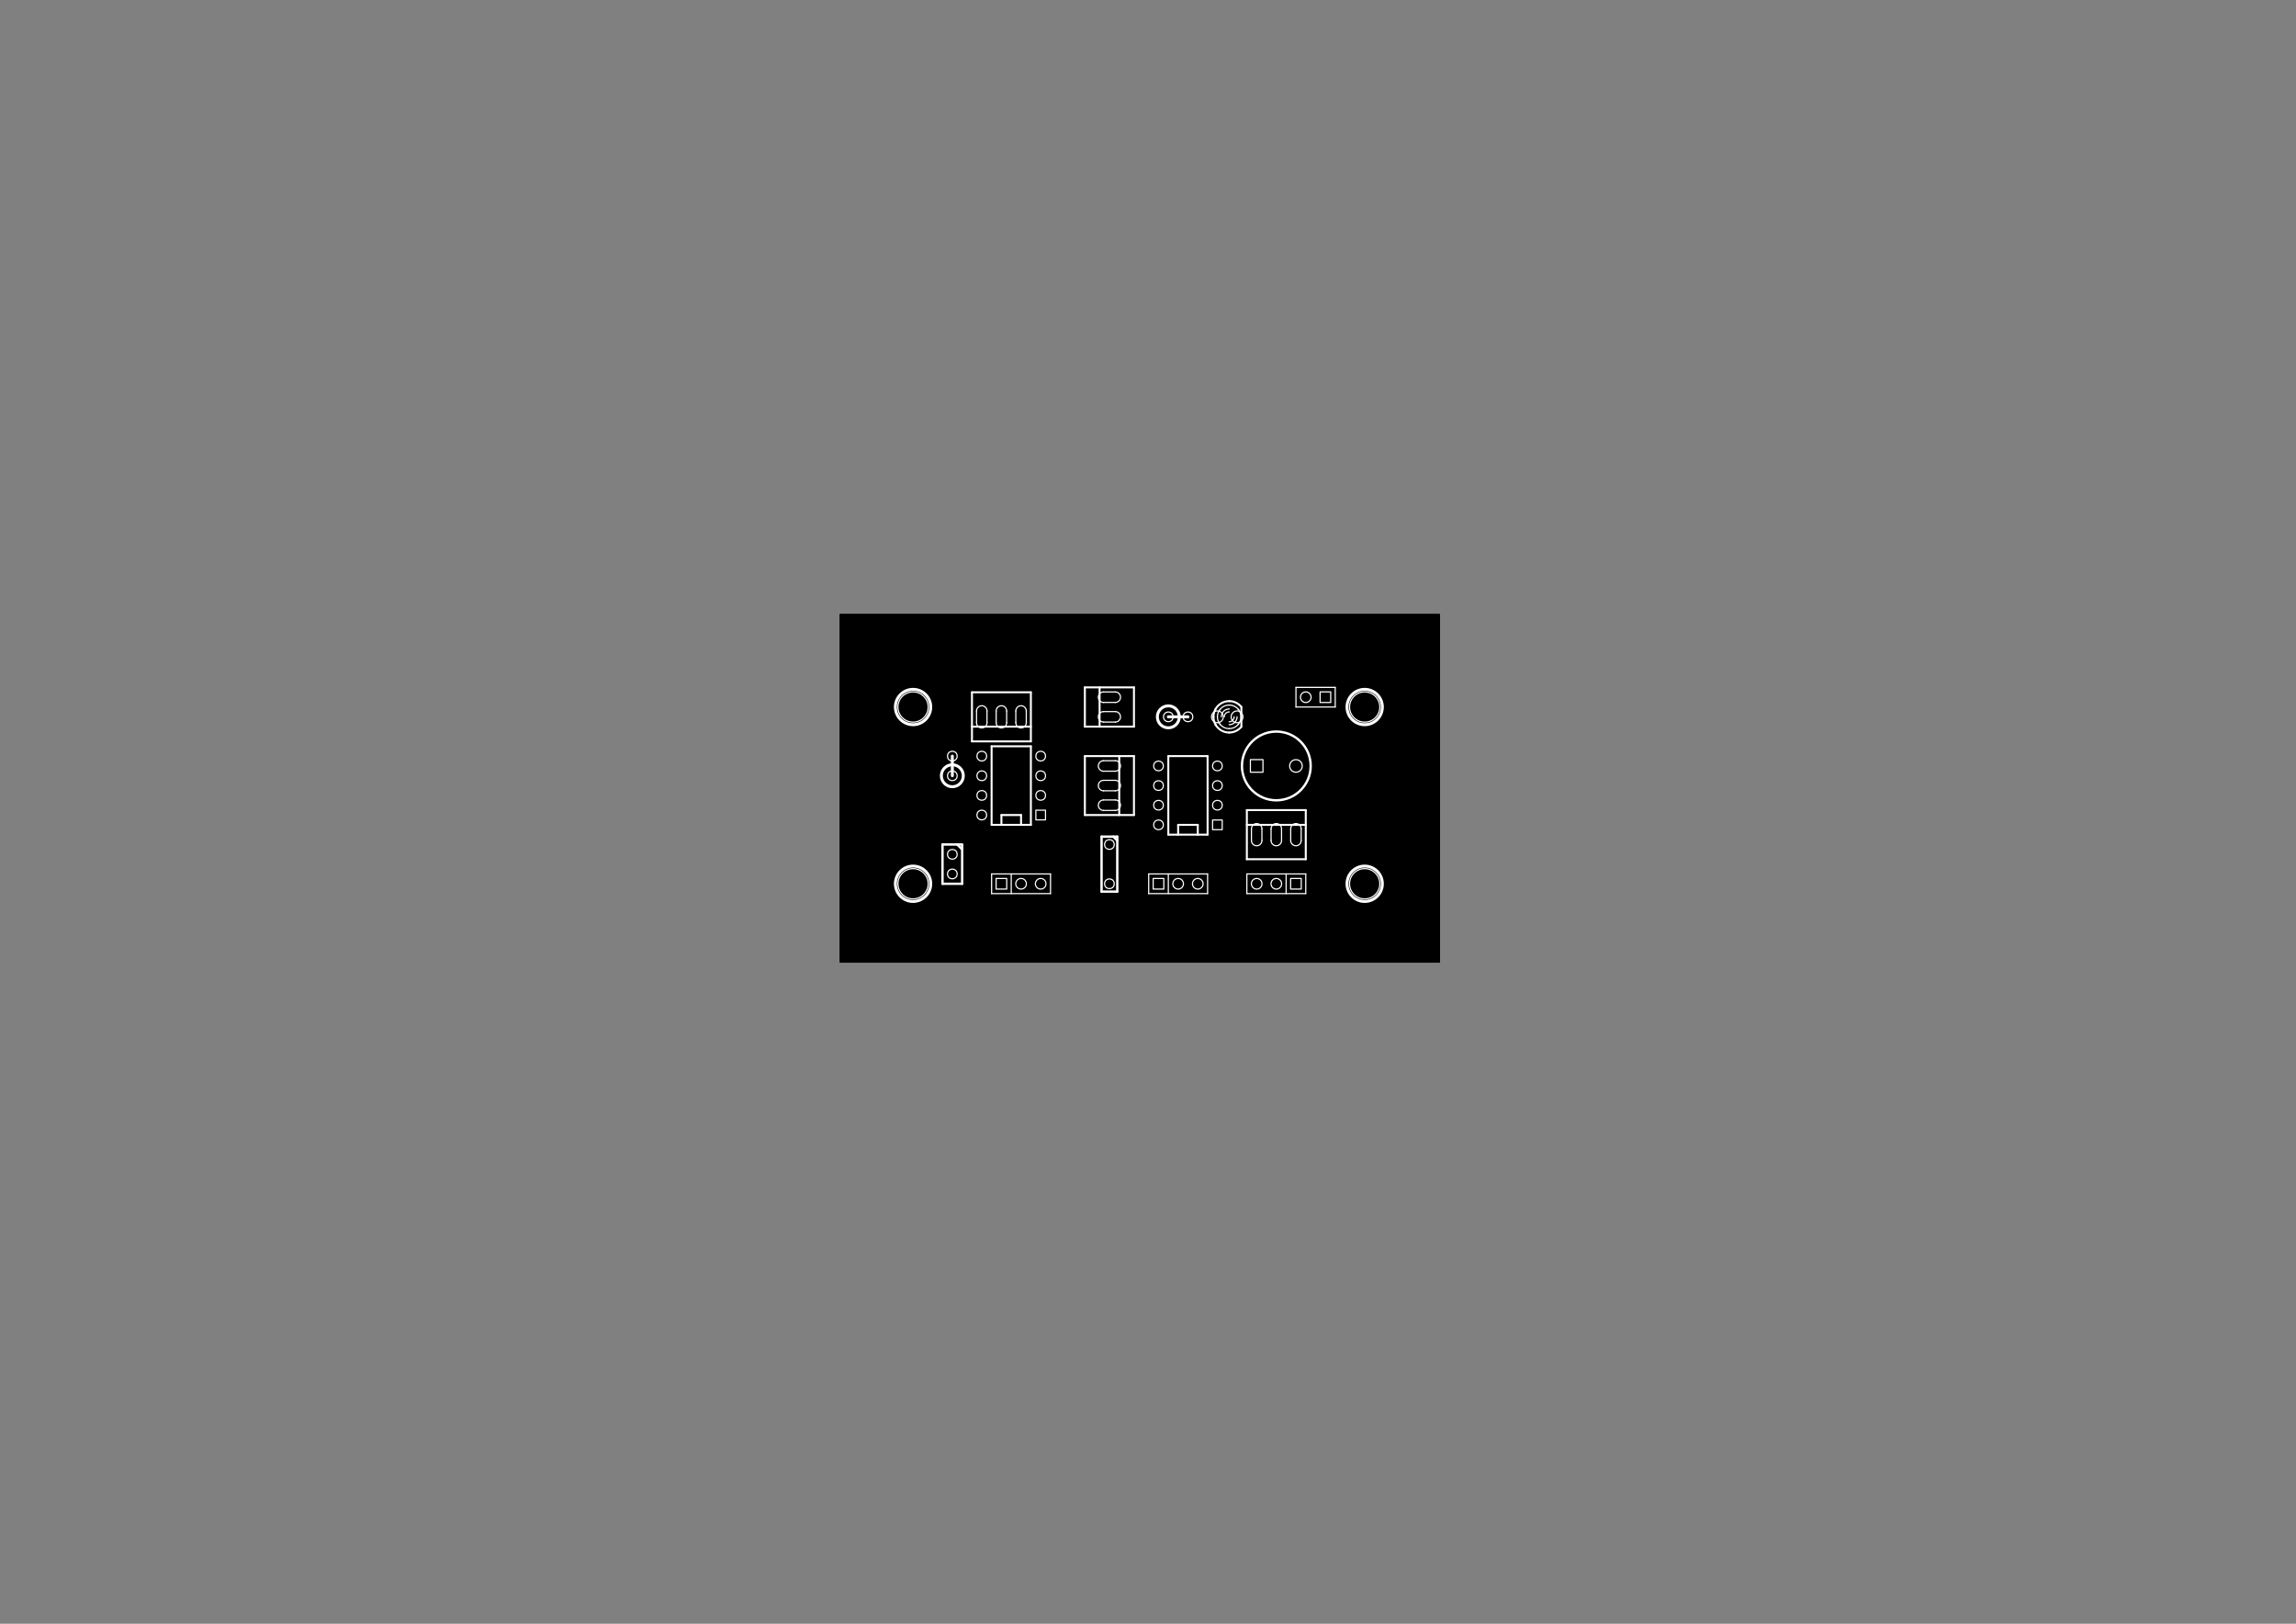 <?xml version="1.0" standalone="no"?>
 <!DOCTYPE svg PUBLIC "-//W3C//DTD SVG 1.1//EN" 
 "http://www.w3.org/Graphics/SVG/1.1/DTD/svg11.dtd"> 
<svg xmlns="http://www.w3.org/2000/svg" version="1.1" 
    width="29.7cm" height="21.001cm" viewBox="0 0 116930 82680 ">
<rect x="0" y="0" width="116930" height="82680" fill="#808080" stroke="none"/>
<title>SVG Picture created as atari punk-F_SilkS.svg date 2015/03/05 00:34:45 </title>
  <desc>Picture generated by PCBNEW </desc>
<g style="fill:#000000; fill-opacity:1;stroke:#000000; stroke-opacity:1;
stroke-linecap:round; stroke-linejoin:round; "
 transform="translate(0 0) scale(1 1)">
</g>
<g style="fill:#000000; fill-opacity:1.0; 
stroke:#000000; stroke-width:59.055; stroke-opacity:1; 
stroke-linecap:round; stroke-linejoin:round;">
<rect x="42785.2" y="31283.2" width="30523.4" height="17705" rx="0" />
</g>
<g style="fill:#FFFFFF; fill-opacity:1.0; 
stroke:#FFFFFF; stroke-width:150; stroke-opacity:1; 
stroke-linecap:round; stroke-linejoin:round;">
<path d="M48500 39500
L48500 38500
" />
</g>
<g style="fill:#FFFFFF; fill-opacity:0.0; 
stroke:#FFFFFF; stroke-width:150; stroke-opacity:1; 
stroke-linecap:round; stroke-linejoin:round;">
<circle cx="48500" cy="39500" r="559.017" /> 
</g>
<g style="fill:#FFFFFF; fill-opacity:0.0; 
stroke:#FFFFFF; stroke-width:100; stroke-opacity:1; 
stroke-linecap:round; stroke-linejoin:round;">
<path d="M51000 42000
L51000 41500
" />
<path d="M51000 41500
L52000 41500
" />
<path d="M52000 41500
L52000 42000
" />
<path d="M50500 42000
L50500 38000
" />
<path d="M50500 38000
L52500 38000
" />
<path d="M52500 38000
L52500 42000
" />
<path d="M52500 42000
L50500 42000
" />
<path d="M60000 42500
L60000 42000
" />
<path d="M60000 42000
L61000 42000
" />
<path d="M61000 42000
L61000 42500
" />
<path d="M59500 42500
L59500 38500
" />
<path d="M59500 38500
L61500 38500
" />
<path d="M61500 38500
L61500 42500
" />
<path d="M61500 42500
L59500 42500
" />
<path d="M63220 37000
L63220 36000
" />
</g>
<g style="fill:#FFFFFF; fill-opacity:0.0; 
stroke:#FFFFFF; stroke-width:60; stroke-opacity:1; 
stroke-linecap:round; stroke-linejoin:round;">
<path d="M62139 36115.9 A600 600 0.0 0 0 62000 36500 " />
<path d="M62000.7 36500 A599.256 599.256 0.0 0 0 62151.9 36897.9 " />
<path d="M63199.3 36500 A599.27 599.27 0.0 0 0 63055 36110 " />
<path d="M63061 36884.1 A600 600 0.0 0 0 63200 36500 " />
<path d="M63087.9 36150.7 A600 600 0.0 0 0 62600 35900 " />
<path d="M62600 35900 A600 600 0.0 0 0 62120.2 36139.7 " />
<path d="M62600 37099.3 A599.294 599.294 0.0 0 0 63072.9 36868.1 " />
<path d="M62126.5 36868.6 A600 600 0.0 0 0 62600 37100 " />
<path d="M62600 36250 A250 250 0.0 0 0 62350 36500 " />
<path d="M62600 36100 A400 400 0.0 0 0 62200 36500 " />
<path d="M62600 36750 A250 250 0.0 0 0 62850 36500 " />
<path d="M62600 36900 A400 400 0.0 0 0 63000 36500 " />
</g>
<g style="fill:#FFFFFF; fill-opacity:0.0; 
stroke:#FFFFFF; stroke-width:100; stroke-opacity:1; 
stroke-linecap:round; stroke-linejoin:round;">
<path d="M63213.7 35986.8 A800 800 0.0 0 0 62600 35700 " />
<path d="M62600 35701 A799 799 0.0 0 0 61895.2 36123.7 " />
<path d="M62601.4 37299 A798.972 798.972 0.0 0 0 63210.3 37015.7 " />
<path d="M61905.8 36897.6 A800 800 0.0 0 0 62600 37300 " />
<path d="M61895.6 36120.7 A800 800 0.0 0 0 61800 36500 " />
<path d="M61800.4 36500 A799.576 799.576 0.0 0 0 61919 36919 " />
</g>
<g style="fill:#FFFFFF; fill-opacity:0.0; 
stroke:#FFFFFF; stroke-width:60; stroke-opacity:1; 
stroke-linecap:round; stroke-linejoin:round;">
<path d="M66500 44500
L66500 45500
" />
<path d="M66500 45500
L63500 45500
" />
<path d="M63500 45500
L63500 44500
" />
<path d="M63500 44500
L66500 44500
" />
<path d="M65500 45500
L65500 44500
" />
<path d="M50500 45500
L50500 44500
" />
<path d="M50500 44500
L53500 44500
" />
<path d="M53500 44500
L53500 45500
" />
<path d="M53500 45500
L50500 45500
" />
<path d="M51500 44500
L51500 45500
" />
</g>
<g style="fill:#FFFFFF; fill-opacity:0.0; 
stroke:#FFFFFF; stroke-width:120; stroke-opacity:1; 
stroke-linecap:round; stroke-linejoin:round;">
<path d="M49000 43020
L49000 45000
" />
<path d="M49000 45000
L48000 45000
" />
<path d="M48000 45000
L48000 43000
" />
<path d="M48000 43000
L49000 43000
" />
<path d="M48750 43000
L49000 43250
" />
<path d="M56900 42600
L56900 45400
" />
<path d="M56900 45400
L56100 45400
" />
<path d="M56100 45400
L56100 42600
" />
<path d="M56100 42600
L56900 42600
" />
<path d="M56700 42600
L56900 42800
" />
<circle cx="65000" cy="39000" r="1750" /> 
</g>
<g style="fill:#FFFFFF; fill-opacity:0.0; 
stroke:#FFFFFF; stroke-width:150; stroke-opacity:1; 
stroke-linecap:round; stroke-linejoin:round;">
<path d="M59500 36500
L60500 36500
" />
<circle cx="59500" cy="36500" r="559.017" /> 
</g>
<g style="fill:#FFFFFF; fill-opacity:0.0; 
stroke:#FFFFFF; stroke-width:100; stroke-opacity:1; 
stroke-linecap:round; stroke-linejoin:round;">
<path d="M56000 35000
L56000 37000
" />
<path d="M57750 35000
L57750 37000
" />
<path d="M55250 37000
L55250 35000
" />
<path d="M55250 37000
L57750 37000
" />
<path d="M55250 35000
L57750 35000
" />
</g>
<g style="fill:#FFFFFF; fill-opacity:0.0; 
stroke:#FFFFFF; stroke-width:60; stroke-opacity:1; 
stroke-linecap:round; stroke-linejoin:round;">
<path d="M68000 35000
L68000 36000
" />
<path d="M68000 36000
L66000 36000
" />
<path d="M66000 36000
L66000 35000
" />
<path d="M66000 35000
L68000 35000
" />
<path d="M58500 45500
L58500 44500
" />
<path d="M58500 44500
L61500 44500
" />
<path d="M61500 44500
L61500 45500
" />
<path d="M61500 45500
L58500 45500
" />
<path d="M59500 44500
L59500 45500
" />
</g>
<g style="fill:#FFFFFF; fill-opacity:0.0; 
stroke:#FFFFFF; stroke-width:100; stroke-opacity:1; 
stroke-linecap:round; stroke-linejoin:round;">
<path d="M57750 38500
L55250 38500
" />
<path d="M57750 41500
L55250 41500
" />
<path d="M57000 41500
L57000 38500
" />
<path d="M57750 38500
L57750 41500
" />
<path d="M55250 41500
L55250 38500
" />
<path d="M52500 37750
L52500 35250
" />
<path d="M49500 37750
L49500 35250
" />
<path d="M49500 37000
L52500 37000
" />
<path d="M52500 37750
L49500 37750
" />
<path d="M49500 35250
L52500 35250
" />
<path d="M63500 41250
L63500 43750
" />
<path d="M66500 41250
L66500 43750
" />
<path d="M66500 42000
L63500 42000
" />
<path d="M63500 41250
L66500 41250
" />
<path d="M66500 43750
L63500 43750
" />
</g>
<g style="fill:#FFFFFF; fill-opacity:0.0; 
stroke:#FFFFFF; stroke-width:150; stroke-opacity:1; 
stroke-linecap:round; stroke-linejoin:round;">
<circle cx="46500" cy="36000" r="900" /> 
<circle cx="46500" cy="45000" r="900" /> 
<circle cx="69500" cy="45000" r="900" /> 
<circle cx="69500" cy="36000" r="900" /> 
</g>
<g style="fill:#FFFFFF; fill-opacity:0.0; 
stroke:#FFFFFF; stroke-width:59.055; stroke-opacity:1; 
stroke-linecap:round; stroke-linejoin:round;">
<circle cx="48500" cy="39500" r="245.472" /> 
<circle cx="48500" cy="38500" r="245.472" /> 
<polyline fill="none;"
points="53245,41745
52754,41745
52754,41254
53245,41254
53245,41745
" /> 
<circle cx="53000" cy="40500" r="245.472" /> 
<circle cx="53000" cy="39500" r="245.472" /> 
<circle cx="53000" cy="38500" r="245.472" /> 
<circle cx="50000" cy="38500" r="245.472" /> 
<circle cx="50000" cy="39500" r="245.472" /> 
<circle cx="50000" cy="40500" r="245.472" /> 
<circle cx="50000" cy="41500" r="245.472" /> 
<polyline fill="none;"
points="62245,42245
61754,42245
61754,41754
62245,41754
62245,42245
" /> 
<circle cx="62000" cy="41000" r="245.472" /> 
<circle cx="62000" cy="40000" r="245.472" /> 
<circle cx="62000" cy="39000" r="245.472" /> 
<circle cx="59000" cy="39000" r="245.472" /> 
<circle cx="59000" cy="40000" r="245.472" /> 
<circle cx="59000" cy="41000" r="245.472" /> 
<circle cx="59000" cy="42000" r="245.472" /> 
<circle cx="62000" cy="36500" r="300.472" /> 
<circle cx="63000" cy="36500" r="300.472" /> 
<polyline fill="none;"
points="66270,44729
66270,45270
65729,45270
65729,44729
66270,44729
" /> 
<circle cx="65000" cy="45000" r="270.472" /> 
<circle cx="64000" cy="45000" r="270.472" /> 
<polyline fill="none;"
points="50729,45270
50729,44729
51270,44729
51270,45270
50729,45270
" /> 
<circle cx="52000" cy="45000" r="270.472" /> 
<circle cx="53000" cy="45000" r="270.472" /> 
<circle cx="48500" cy="43500" r="245.472" /> 
<circle cx="48500" cy="44500" r="245.472" /> 
<circle cx="56500" cy="43000" r="245.472" /> 
<circle cx="56500" cy="45000" r="245.472" /> 
<polyline fill="none;"
points="63679,39320
63679,38679
64320,38679
64320,39320
63679,39320
" /> 
<circle cx="66000" cy="39000" r="320.472" /> 
<circle cx="59500" cy="36500" r="245.472" /> 
<circle cx="60500" cy="36500" r="245.472" /> 
<path d="M56203 36766
L56797 36766
" />
<path d="M56203 36233
L56797 36233
" />
<path d="M56797 36767 A266.972 266.972 0.0 0 0 56797 36233 " />
<path d="M56203 36233 A266.972 266.972 0.0 0 0 56203 36767 " />
<path d="M56203 35766
L56797 35766
" />
<path d="M56203 35233
L56797 35233
" />
<path d="M56797 35767 A266.972 266.972 0.0 0 0 56797 35233 " />
<path d="M56203 35233 A266.972 266.972 0.0 0 0 56203 35767 " />
<polyline fill="none;"
points="67770,35229
67770,35770
67229,35770
67229,35229
67770,35229
" /> 
<circle cx="66500" cy="35500" r="270.472" /> 
<polyline fill="none;"
points="58729,45270
58729,44729
59270,44729
59270,45270
58729,45270
" /> 
<circle cx="60000" cy="45000" r="270.472" /> 
<circle cx="61000" cy="45000" r="270.472" /> 
<path d="M56797 38733
L56203 38733
" />
<path d="M56797 39266
L56203 39266
" />
<path d="M56203 38733 A266.972 266.972 0.0 0 0 56203 39267 " />
<path d="M56797 39267 A266.972 266.972 0.0 0 0 56797 38733 " />
<path d="M56797 39733
L56203 39733
" />
<path d="M56797 40266
L56203 40266
" />
<path d="M56203 39733 A266.972 266.972 0.0 0 0 56203 40267 " />
<path d="M56797 40267 A266.972 266.972 0.0 0 0 56797 39733 " />
<path d="M56797 40733
L56203 40733
" />
<path d="M56797 41266
L56203 41266
" />
<path d="M56203 40733 A266.972 266.972 0.0 0 0 56203 41267 " />
<path d="M56797 41267 A266.972 266.972 0.0 0 0 56797 40733 " />
<path d="M52266 36797
L52266 36203
" />
<path d="M51733 36797
L51733 36203
" />
<path d="M52267 36203 A266.972 266.972 0.0 0 0 51733 36203 " />
<path d="M51733 36797 A266.972 266.972 0.0 0 0 52267 36797 " />
<path d="M51266 36797
L51266 36203
" />
<path d="M50733 36797
L50733 36203
" />
<path d="M51267 36203 A266.972 266.972 0.0 0 0 50733 36203 " />
<path d="M50733 36797 A266.972 266.972 0.0 0 0 51267 36797 " />
<path d="M50266 36797
L50266 36203
" />
<path d="M49733 36797
L49733 36203
" />
<path d="M50267 36203 A266.972 266.972 0.0 0 0 49733 36203 " />
<path d="M49733 36797 A266.972 266.972 0.0 0 0 50267 36797 " />
<path d="M63733 42203
L63733 42797
" />
<path d="M64266 42203
L64266 42797
" />
<path d="M63733 42797 A266.972 266.972 0.0 0 0 64267 42797 " />
<path d="M64267 42203 A266.972 266.972 0.0 0 0 63733 42203 " />
<path d="M64733 42203
L64733 42797
" />
<path d="M65266 42203
L65266 42797
" />
<path d="M64733 42797 A266.972 266.972 0.0 0 0 65267 42797 " />
<path d="M65267 42203 A266.972 266.972 0.0 0 0 64733 42203 " />
<path d="M65733 42203
L65733 42797
" />
<path d="M66266 42203
L66266 42797
" />
<path d="M65733 42797 A266.972 266.972 0.0 0 0 66267 42797 " />
<path d="M66267 42203 A266.972 266.972 0.0 0 0 65733 42203 " />
<circle cx="46500" cy="36000" r="770.472" /> 
<circle cx="46500" cy="45000" r="770.472" /> 
<circle cx="69500" cy="45000" r="770.472" /> 
<circle cx="69500" cy="36000" r="770.472" /> 
</g> 
</svg>
